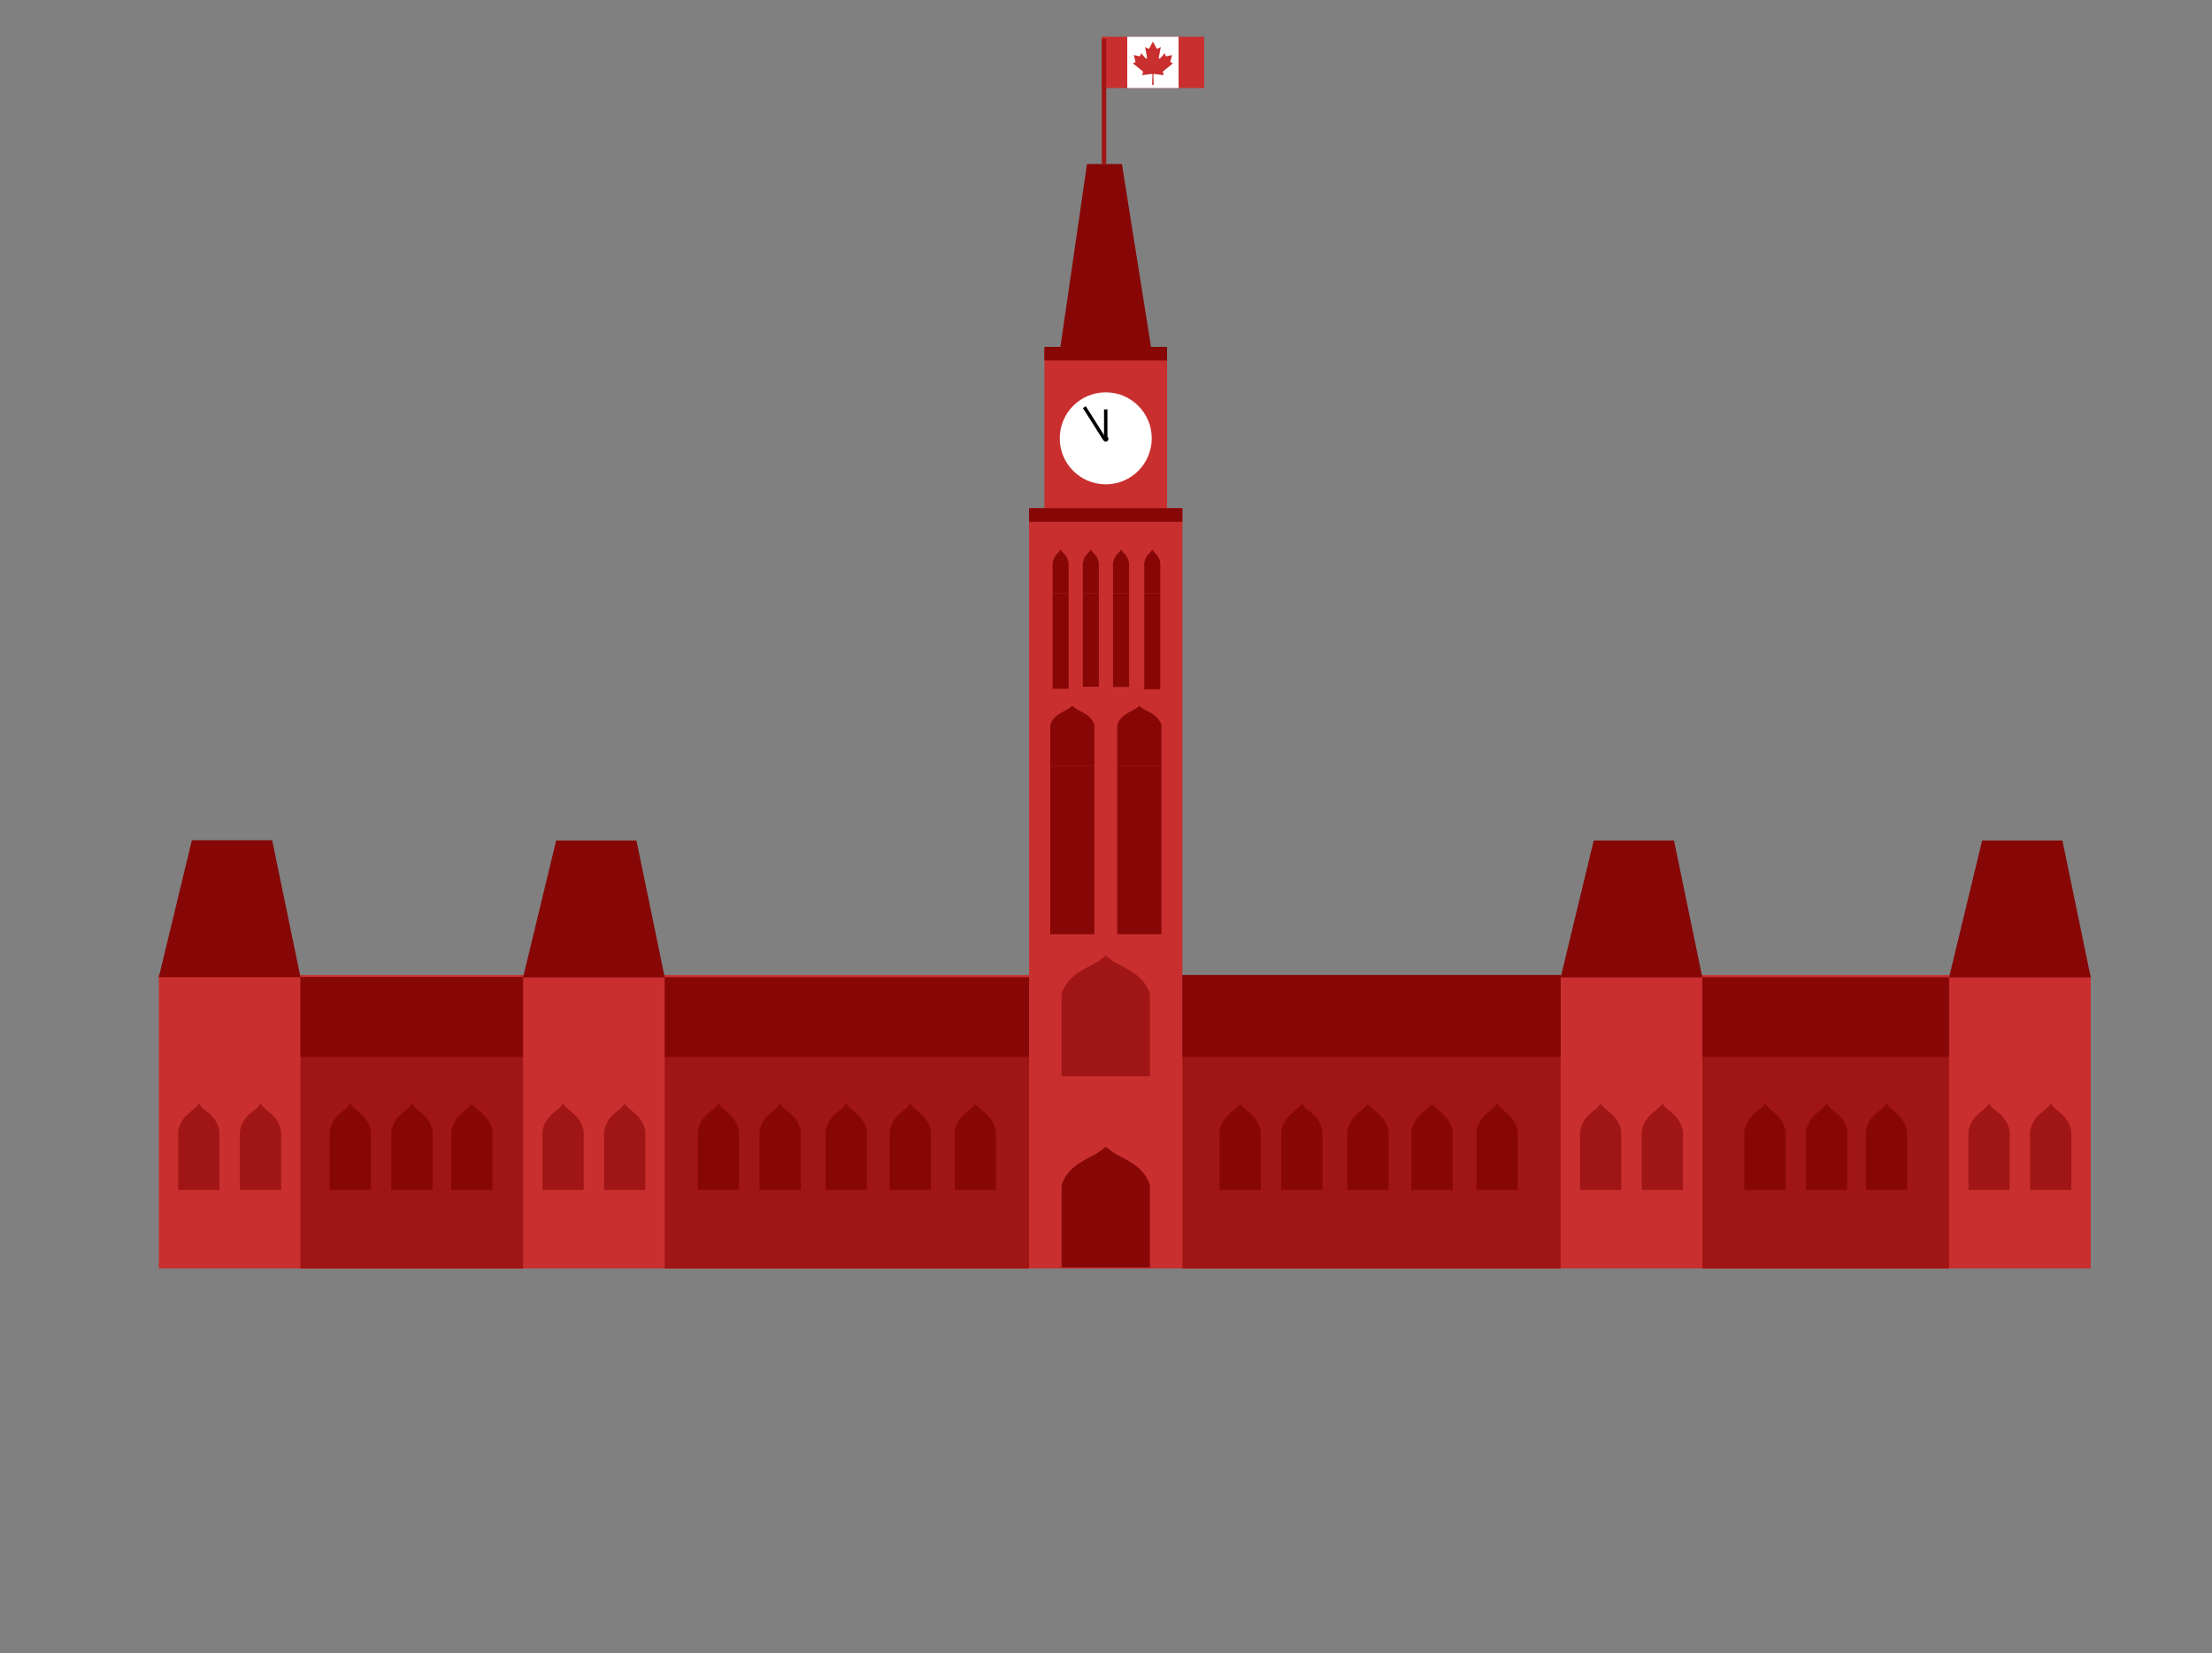 <?xml version="1.0" encoding="UTF-8" standalone="no"?>
<svg
   xmlns:dc="http://purl.org/dc/elements/1.1/"
   xmlns:cc="http://creativecommons.org/ns#"
   xmlns:rdf="http://www.w3.org/1999/02/22-rdf-syntax-ns#"
   xmlns:svg="http://www.w3.org/2000/svg"
   xmlns="http://www.w3.org/2000/svg"
   viewBox="0 0 865.317 646.713"
   height="646.713"
   width="865.317"
   xml:space="preserve"
   id="svg2"
   version="1.1"><rect x="0" y="0" width="865.317" height="646.713" fill="#808080" stroke="none"/><defs
     id="defs6"><clipPath
       id="clipPath108"
       clipPathUnits="userSpaceOnUse"><path
         id="path106"
         d="M 0,485.035 H 648.988 V 0 H 0 Z" /></clipPath></defs><g
     transform="matrix(1.333,0,0,-1.333,0,646.713)"
     id="g10"><path
       id="path12"
       style="fill:#c92f2f;fill-opacity:1;fill-rule:nonzero;stroke:none"
       d="M 613.576,112.951 H 46.604 v 86.084 h 566.972 z" /><path
       id="path14"
       style="fill:#c92f2f;fill-opacity:1;fill-rule:nonzero;stroke:none"
       d="m 301.994,184.035 h 45 v 152 h -45 z" /><path
       id="path16"
       style="fill:#c92f2f;fill-opacity:1;fill-rule:nonzero;stroke:none"
       d="m 306.494,335.035 h 36 v 48 h -36 z" /><g
       transform="translate(491.267,238.535)"
       id="g18"><path
         id="path20"
         style="fill:#870707;fill-opacity:1;fill-rule:nonzero;stroke:none"
         d="m 0,0 h -23.558 l -9.709,-40.187 H 8.315" /></g><g
       transform="translate(329.247,437.035)"
       id="g22"><path
         id="path24"
         style="fill:#870707;fill-opacity:1;fill-rule:nonzero;stroke:none"
         d="m 0,0 h -10.247 l -8,-55 h 27" /></g><g
       transform="translate(605.25,238.535)"
       id="g26"><path
         id="path28"
         style="fill:#870707;fill-opacity:1;fill-rule:nonzero;stroke:none"
         d="m 0,0 h -23.558 l -9.709,-40.187 H 8.315" /></g><g
       transform="translate(186.771,238.535)"
       id="g30"><path
         id="path32"
         style="fill:#870707;fill-opacity:1;fill-rule:nonzero;stroke:none"
         d="m 0,0 h -23.558 l -9.709,-40.187 H 8.315" /></g><g
       transform="translate(79.871,238.616)"
       id="g34"><path
         id="path36"
         style="fill:#870707;fill-opacity:1;fill-rule:nonzero;stroke:none"
         d="m 0,0 h -23.558 l -9.709,-40.187 H 8.315" /></g><path
       id="path38"
       style="fill:#870707;fill-opacity:1;fill-rule:nonzero;stroke:none"
       d="m 342.494,379.369 h -36 v 4 h 36 z" /><path
       id="path40"
       style="fill:#870707;fill-opacity:1;fill-rule:nonzero;stroke:none"
       d="m 346.994,332.035 h -45 v 4 h 45 z" /><path
       id="path42"
       style="fill:#a01515;fill-opacity:1;fill-rule:nonzero;stroke:none"
       d="M 153.504,112.951 H 88.186 v 85.477 h 65.318 z" /><path
       id="path44"
       style="fill:#a01515;fill-opacity:1;fill-rule:nonzero;stroke:none"
       d="M 301.994,112.951 H 195.085 v 85.397 h 106.909 z" /><path
       id="path46"
       style="fill:#a01515;fill-opacity:1;fill-rule:nonzero;stroke:none"
       d="M 458,112.951 H 346.994 v 86.084 H 458 Z" /><path
       id="path48"
       style="fill:#a01515;fill-opacity:1;fill-rule:nonzero;stroke:none"
       d="m 571.983,112.951 h -72.402 v 85.397 h 72.402 z" /><path
       id="path50"
       style="fill:#870707;fill-opacity:1;fill-rule:nonzero;stroke:none"
       d="M 153.504,175.035 H 88.186 v 23.393 h 65.318 z" /><path
       id="path52"
       style="fill:#870707;fill-opacity:1;fill-rule:nonzero;stroke:none"
       d="M 301.994,175.035 H 195.085 v 23.313 h 106.909 z" /><path
       id="path54"
       style="fill:#870707;fill-opacity:1;fill-rule:nonzero;stroke:none"
       d="M 458,175.035 H 346.994 v 24 H 458 Z" /><path
       id="path56"
       style="fill:#870707;fill-opacity:1;fill-rule:nonzero;stroke:none"
       d="m 571.983,175.035 h -72.402 v 23.313 h 72.402 z" /><g
       transform="translate(311.536,113.24)"
       id="g58"><path
         id="path60"
         style="fill:#870707;fill-opacity:1;fill-rule:nonzero;stroke:none"
         d="m 0,0 h 25.927 v 13.809 6.502 3.88 l -0.433,1.102 -0.515,1.013 -0.546,0.858 -0.601,0.778 -0.569,0.623 -0.599,0.569 -0.703,0.585 -0.627,0.465 -0.822,0.549 -0.886,0.539 -0.934,0.528 -1.257,0.675 -0.999,0.527 -0.877,0.477 -0.696,0.467 -1.899,1.452 L 11.126,33.993 10.098,33.326 9.233,32.865 8.368,32.408 7.579,31.987 6.739,31.523 5.876,31.019 5.094,30.526 4.406,30.05 3.772,29.565 3.21,29.087 2.584,28.484 2.011,27.843 1.39,27.015 0.983,26.367 0.642,25.734 0.258,24.882 0,24.191 Z" /></g><g
       transform="translate(327.87,260.336)"
       id="g62"><path
         id="path64"
         style="fill:#870707;fill-opacity:1;fill-rule:nonzero;stroke:none"
         d="m 0,0 h 12.964 v 6.905 3.25 1.941 l -0.217,0.55 -0.258,0.507 -0.272,0.429 -0.301,0.389 -0.285,0.311 -0.299,0.285 -0.352,0.293 -0.313,0.232 -0.411,0.275 L 9.813,15.636 9.346,15.9 8.717,16.238 8.218,16.501 7.779,16.74 7.432,16.973 6.482,17.699 5.563,16.996 5.049,16.663 4.616,16.433 4.184,16.204 3.79,15.993 3.369,15.761 2.938,15.509 2.547,15.263 2.203,15.025 1.886,14.783 1.605,14.543 1.292,14.242 1.006,13.921 0.695,13.507 0.492,13.184 0.321,12.867 0.129,12.441 0,12.096 Z" /></g><path
       id="path66"
       style="fill:#870707;fill-opacity:1;fill-rule:nonzero;stroke:none"
       d="m 340.833,211.035 h -12.964 v 49.301 h 12.964 z" /><g
       transform="translate(308.203,260.336)"
       id="g68"><path
         id="path70"
         style="fill:#870707;fill-opacity:1;fill-rule:nonzero;stroke:none"
         d="m 0,0 h 12.964 v 6.905 3.25 1.941 l -0.217,0.55 -0.257,0.507 -0.273,0.429 -0.301,0.389 -0.285,0.311 -0.299,0.285 -0.352,0.293 -0.313,0.232 -0.411,0.275 L 9.813,15.636 9.346,15.9 8.717,16.238 8.218,16.501 7.779,16.74 7.432,16.973 6.482,17.699 5.563,16.996 5.049,16.663 4.616,16.433 4.184,16.204 3.79,15.993 3.369,15.761 2.938,15.509 2.547,15.263 2.203,15.025 1.886,14.783 1.605,14.543 1.292,14.242 1.006,13.921 0.695,13.507 0.492,13.184 0.321,12.867 0.129,12.441 0,12.096 Z" /></g><path
       id="path72"
       style="fill:#870707;fill-opacity:1;fill-rule:nonzero;stroke:none"
       d="m 321.167,211.035 h -12.964 v 49.301 h 12.964 z" /><g
       transform="translate(308.898,311.075)"
       id="g74"><path
         id="path76"
         style="fill:#870707;fill-opacity:1;fill-rule:nonzero;stroke:none"
         d="M 0,0 H 4.71 V 5.017 7.38 8.79 L 4.631,9.19 4.538,9.558 4.439,9.87 4.33,10.152 4.226,10.379 4.117,10.585 3.99,10.798 l -0.114,0.169 -0.15,0.2 -0.16,0.195 -0.17,0.192 L 3.167,11.8 2.986,11.991 2.827,12.164 2.7,12.334 2.355,12.861 2.021,12.351 1.835,12.109 1.677,11.941 1.52,11.775 1.377,11.622 1.224,11.453 1.067,11.27 0.925,11.091 0.8,10.918 0.685,10.742 0.583,10.568 0.47,10.349 0.365,10.116 0.253,9.815 0.179,9.58 0.117,9.35 0.047,9.041 0,8.79 Z" /></g><path
       id="path78"
       style="fill:#870707;fill-opacity:1;fill-rule:nonzero;stroke:none"
       d="m 313.608,283.04 h -4.71 v 28.035 h 4.71 z" /><g
       transform="translate(317.767,311.075)"
       id="g80"><path
         id="path82"
         style="fill:#870707;fill-opacity:1;fill-rule:nonzero;stroke:none"
         d="M 0,0 H 4.71 V 5.017 7.38 8.79 L 4.631,9.19 4.538,9.558 4.439,9.87 4.33,10.152 4.226,10.379 4.117,10.585 3.99,10.798 l -0.114,0.169 -0.15,0.2 -0.16,0.195 -0.17,0.192 L 3.167,11.8 2.986,11.991 2.827,12.164 2.7,12.334 2.355,12.861 2.021,12.351 1.835,12.109 1.677,11.941 1.52,11.775 1.377,11.622 1.224,11.453 1.067,11.27 0.925,11.091 0.8,10.918 0.685,10.742 0.583,10.568 0.47,10.349 0.365,10.116 0.253,9.815 0.179,9.58 0.117,9.35 0.047,9.041 0,8.79 Z" /></g><path
       id="path84"
       style="fill:#870707;fill-opacity:1;fill-rule:nonzero;stroke:none"
       d="m 322.477,283.637 h -4.71 v 27.438 h 4.71 z" /><g
       transform="translate(326.635,311.075)"
       id="g86"><path
         id="path88"
         style="fill:#870707;fill-opacity:1;fill-rule:nonzero;stroke:none"
         d="M 0,0 H 4.71 V 5.017 7.38 8.79 L 4.631,9.19 4.538,9.558 4.439,9.87 4.33,10.152 4.226,10.379 4.117,10.585 3.99,10.798 l -0.114,0.169 -0.15,0.2 -0.16,0.195 -0.17,0.192 L 3.167,11.8 2.986,11.991 2.827,12.164 2.7,12.334 2.355,12.861 2.021,12.351 1.835,12.109 1.677,11.941 1.52,11.775 1.377,11.622 1.224,11.453 1.067,11.27 0.925,11.091 0.8,10.918 0.685,10.742 0.583,10.568 0.47,10.349 0.365,10.116 0.253,9.815 0.179,9.58 0.117,9.35 0.047,9.041 0,8.79 Z" /></g><path
       id="path90"
       style="fill:#870707;fill-opacity:1;fill-rule:nonzero;stroke:none"
       d="m 331.346,283.584 h -4.71 v 27.49 h 4.71 z" /><g
       transform="translate(335.796,311.075)"
       id="g92"><path
         id="path94"
         style="fill:#870707;fill-opacity:1;fill-rule:nonzero;stroke:none"
         d="M 0,0 H 4.71 V 5.017 7.38 8.79 L 4.631,9.19 4.538,9.558 4.439,9.87 4.33,10.152 4.226,10.379 4.117,10.585 3.99,10.798 3.876,10.967 3.727,11.167 3.566,11.362 3.396,11.554 3.167,11.8 2.986,11.991 2.827,12.164 2.7,12.334 2.355,12.861 2.021,12.351 1.835,12.109 1.677,11.941 1.52,11.775 1.377,11.622 1.224,11.453 1.067,11.27 0.925,11.091 0.8,10.918 0.685,10.742 0.583,10.568 0.47,10.349 0.365,10.116 0.253,9.815 0.179,9.58 0.117,9.35 0.047,9.041 0,8.79 Z" /></g><path
       id="path96"
       style="fill:#870707;fill-opacity:1;fill-rule:nonzero;stroke:none"
       d="m 340.506,282.914 h -4.71 v 28.16 h 4.71 z" /><g
       transform="translate(311.536,169.336)"
       id="g98"><path
         id="path100"
         style="fill:#a01515;fill-opacity:1;fill-rule:nonzero;stroke:none"
         d="m 0,0 h 25.927 v 13.809 6.502 3.88 l -0.433,1.102 -0.515,1.013 -0.546,0.858 -0.601,0.778 -0.569,0.623 -0.599,0.569 -0.703,0.585 -0.627,0.465 -0.822,0.549 -0.886,0.539 -0.934,0.528 -1.257,0.675 -0.999,0.527 -0.877,0.477 -0.696,0.467 -1.899,1.452 L 11.126,33.993 10.098,33.326 9.233,32.865 8.368,32.408 7.579,31.987 6.739,31.523 5.876,31.019 5.094,30.526 4.406,30.05 3.772,29.565 3.21,29.087 2.584,28.484 2.011,27.843 1.39,27.015 0.983,26.367 0.642,25.734 0.258,24.882 0,24.191 Z" /></g><g
       id="g102"><g
         clip-path="url(#clipPath108)"
         id="g104"><g
           transform="translate(338,356.535)"
           id="g110"><path
             id="path112"
             style="fill:#ffffff;fill-opacity:1;fill-rule:nonzero;stroke:none"
             d="m 0,0 c 0,-7.456 -6.044,-13.5 -13.5,-13.5 -7.456,0 -13.5,6.044 -13.5,13.5 0,7.456 6.044,13.5 13.5,13.5 C -6.044,13.5 0,7.456 0,0" /></g><path
           id="path114"
           style="fill:#000000;fill-opacity:1;fill-rule:nonzero;stroke:none"
           d="m 323.994,356.535 h 1 v 8.5 h -1 z" /><g
           transform="translate(323.685,356.12)"
           id="g116"><path
             id="path118"
             style="fill:#000000;fill-opacity:1;fill-rule:nonzero;stroke:none"
             d="M 0,0 0.845,0.535 -5.037,9.83 -5.882,9.295 Z" /></g><g
           transform="translate(325.292,356.368)"
           id="g120"><path
             id="path122"
             style="fill:#000000;fill-opacity:1;fill-rule:nonzero;stroke:none"
             d="m 0,0 c 0,-0.437 -0.354,-0.792 -0.792,-0.792 -0.437,0 -0.791,0.355 -0.791,0.792 0,0.437 0.354,0.792 0.791,0.792 C -0.354,0.792 0,0.437 0,0" /></g><g
           transform="translate(463.692,135.987)"
           id="g124"><path
             id="path126"
             style="fill:#a01515;fill-opacity:1;fill-rule:nonzero;stroke:none"
             d="m 0,0 h 12.099 v 9.871 4.647 2.773 l -0.202,0.787 -0.24,0.724 -0.255,0.614 -0.281,0.556 -0.265,0.445 -0.28,0.407 -0.328,0.418 L 9.956,21.574 9.572,21.967 9.159,22.352 8.723,22.729 8.136,23.212 7.67,23.589 7.261,23.93 6.936,24.263 6.049,25.301 5.192,24.297 4.712,23.82 4.309,23.491 3.905,23.165 3.537,22.863 3.145,22.531 2.742,22.171 2.377,21.819 2.056,21.479 1.76,21.132 1.498,20.79 1.206,20.359 0.939,19.901 0.649,19.309 0.459,18.846 0.299,18.394 0.12,17.785 0,17.291 Z" /></g><g
           transform="translate(481.791,135.987)"
           id="g128"><path
             id="path130"
             style="fill:#a01515;fill-opacity:1;fill-rule:nonzero;stroke:none"
             d="m 0,0 h 12.099 v 9.871 4.647 2.773 l -0.202,0.787 -0.24,0.724 -0.255,0.614 -0.281,0.556 -0.265,0.445 -0.28,0.407 -0.328,0.418 L 9.956,21.574 9.572,21.967 9.159,22.352 8.723,22.729 8.136,23.212 7.67,23.589 7.261,23.93 6.936,24.263 6.049,25.301 5.192,24.297 4.712,23.82 4.309,23.491 3.905,23.165 3.537,22.863 3.145,22.531 2.742,22.171 2.377,21.819 2.056,21.479 1.76,21.132 1.498,20.79 1.206,20.359 0.939,19.901 0.649,19.309 0.459,18.846 0.299,18.394 0.12,17.785 0,17.291 Z" /></g><g
           transform="translate(577.675,135.987)"
           id="g132"><path
             id="path134"
             style="fill:#a01515;fill-opacity:1;fill-rule:nonzero;stroke:none"
             d="m 0,0 h 12.099 v 9.871 4.647 2.773 l -0.202,0.787 -0.241,0.724 -0.254,0.614 -0.281,0.556 -0.265,0.445 -0.28,0.407 -0.328,0.418 L 9.956,21.574 9.572,21.967 9.159,22.352 8.723,22.729 8.136,23.212 7.67,23.589 7.26,23.93 6.936,24.263 6.049,25.301 5.192,24.297 4.712,23.82 4.309,23.491 3.905,23.165 3.537,22.863 3.145,22.531 2.742,22.171 2.377,21.819 2.056,21.479 1.76,21.132 1.498,20.79 1.206,20.359 0.939,19.901 0.649,19.309 0.459,18.846 0.299,18.394 0.12,17.785 0,17.291 Z" /></g><g
           transform="translate(595.774,135.987)"
           id="g136"><path
             id="path138"
             style="fill:#a01515;fill-opacity:1;fill-rule:nonzero;stroke:none"
             d="m 0,0 h 12.099 v 9.871 4.647 2.773 l -0.202,0.787 -0.24,0.724 -0.255,0.614 -0.281,0.556 -0.265,0.445 -0.28,0.407 -0.328,0.418 L 9.956,21.574 9.572,21.967 9.159,22.352 8.723,22.729 8.136,23.212 7.67,23.589 7.26,23.93 6.936,24.263 6.049,25.301 5.192,24.297 4.712,23.82 4.309,23.491 3.905,23.165 3.537,22.863 3.145,22.531 2.742,22.171 2.377,21.819 2.056,21.479 1.76,21.132 1.498,20.79 1.206,20.359 0.939,19.901 0.649,19.309 0.459,18.846 0.299,18.394 0.12,17.785 0,17.291 Z" /></g><g
           transform="translate(357.901,135.987)"
           id="g140"><path
             id="path142"
             style="fill:#870707;fill-opacity:1;fill-rule:nonzero;stroke:none"
             d="m 0,0 h 12.099 v 9.871 4.647 2.773 l -0.202,0.787 -0.24,0.724 -0.255,0.614 -0.281,0.556 -0.265,0.445 -0.28,0.407 -0.328,0.418 L 9.956,21.574 9.572,21.967 9.159,22.352 8.723,22.729 8.136,23.212 7.67,23.589 7.26,23.93 6.936,24.263 6.049,25.301 5.192,24.297 4.712,23.82 4.309,23.491 3.905,23.165 3.537,22.863 3.145,22.531 2.742,22.171 2.377,21.819 2.056,21.479 1.76,21.132 1.498,20.79 1.206,20.359 0.939,19.901 0.649,19.309 0.459,18.846 0.299,18.394 0.12,17.785 0,17.291 Z" /></g><g
           transform="translate(376,135.987)"
           id="g144"><path
             id="path146"
             style="fill:#870707;fill-opacity:1;fill-rule:nonzero;stroke:none"
             d="m 0,0 h 12.099 v 9.871 4.647 2.773 l -0.202,0.787 -0.24,0.724 -0.255,0.614 -0.281,0.556 -0.265,0.445 -0.28,0.407 -0.328,0.418 L 9.956,21.574 9.572,21.967 9.159,22.352 8.723,22.729 8.136,23.212 7.67,23.589 7.26,23.93 6.936,24.263 6.049,25.301 5.192,24.297 4.712,23.82 4.309,23.491 3.905,23.165 3.537,22.863 3.145,22.531 2.742,22.171 2.377,21.819 2.056,21.479 1.76,21.132 1.498,20.79 1.206,20.359 0.939,19.901 0.649,19.309 0.459,18.846 0.299,18.394 0.12,17.785 0,17.291 Z" /></g><g
           transform="translate(414.196,135.987)"
           id="g148"><path
             id="path150"
             style="fill:#870707;fill-opacity:1;fill-rule:nonzero;stroke:none"
             d="m 0,0 h 12.099 v 9.871 4.647 2.773 l -0.202,0.787 -0.24,0.724 -0.255,0.614 -0.281,0.556 -0.265,0.445 -0.28,0.407 -0.328,0.418 L 9.956,21.574 9.572,21.967 9.159,22.352 8.723,22.729 8.136,23.212 7.67,23.589 7.26,23.93 6.936,24.263 6.049,25.301 5.192,24.297 4.712,23.82 4.309,23.491 3.905,23.165 3.537,22.863 3.145,22.531 2.742,22.171 2.377,21.819 2.056,21.479 1.76,21.132 1.498,20.79 1.206,20.359 0.939,19.901 0.649,19.309 0.459,18.846 0.299,18.394 0.12,17.785 0,17.291 Z" /></g><g
           transform="translate(433.295,135.987)"
           id="g152"><path
             id="path154"
             style="fill:#870707;fill-opacity:1;fill-rule:nonzero;stroke:none"
             d="m 0,0 h 12.099 v 9.871 4.647 2.773 l -0.202,0.787 -0.24,0.724 -0.255,0.614 -0.281,0.556 -0.265,0.445 -0.28,0.407 -0.328,0.418 L 9.956,21.574 9.572,21.967 9.159,22.352 8.723,22.729 8.136,23.212 7.67,23.589 7.261,23.93 6.936,24.263 6.049,25.301 5.192,24.297 4.712,23.82 4.309,23.491 3.905,23.165 3.537,22.863 3.145,22.531 2.742,22.171 2.377,21.819 2.056,21.479 1.76,21.132 1.498,20.79 1.206,20.359 0.939,19.901 0.649,19.309 0.459,18.846 0.299,18.394 0.12,17.785 0,17.291 Z" /></g><g
           transform="translate(395.398,135.987)"
           id="g156"><path
             id="path158"
             style="fill:#870707;fill-opacity:1;fill-rule:nonzero;stroke:none"
             d="m 0,0 h 12.099 v 9.871 4.647 2.773 l -0.202,0.787 -0.24,0.724 -0.255,0.614 -0.281,0.556 -0.265,0.445 -0.28,0.407 -0.328,0.418 L 9.956,21.574 9.572,21.967 9.159,22.352 8.723,22.729 8.136,23.212 7.67,23.589 7.26,23.93 6.936,24.263 6.049,25.301 5.192,24.297 4.712,23.82 4.309,23.491 3.905,23.165 3.537,22.863 3.145,22.531 2.742,22.171 2.377,21.819 2.056,21.479 1.76,21.132 1.498,20.79 1.206,20.359 0.939,19.901 0.649,19.309 0.459,18.846 0.299,18.394 0.12,17.785 0,17.291 Z" /></g><g
           transform="translate(511.903,135.987)"
           id="g160"><path
             id="path162"
             style="fill:#870707;fill-opacity:1;fill-rule:nonzero;stroke:none"
             d="m 0,0 h 12.099 v 9.871 4.647 2.773 l -0.202,0.787 -0.24,0.724 -0.255,0.614 -0.281,0.556 -0.265,0.445 -0.28,0.407 -0.328,0.418 L 9.956,21.574 9.572,21.967 9.159,22.352 8.723,22.729 8.136,23.212 7.67,23.589 7.261,23.93 6.936,24.263 6.049,25.301 5.192,24.297 4.712,23.82 4.309,23.491 3.905,23.165 3.537,22.863 3.145,22.531 2.742,22.171 2.377,21.819 2.056,21.479 1.76,21.132 1.498,20.79 1.206,20.359 0.939,19.901 0.649,19.309 0.459,18.846 0.299,18.394 0.12,17.785 0,17.291 Z" /></g><g
           transform="translate(530.003,135.987)"
           id="g164"><path
             id="path166"
             style="fill:#870707;fill-opacity:1;fill-rule:nonzero;stroke:none"
             d="m 0,0 h 12.099 v 9.871 4.647 2.773 l -0.202,0.787 -0.241,0.724 -0.254,0.614 -0.281,0.556 -0.265,0.445 -0.28,0.407 -0.328,0.418 L 9.956,21.574 9.572,21.967 9.159,22.352 8.723,22.729 8.136,23.212 7.67,23.589 7.26,23.93 6.936,24.263 6.049,25.301 5.192,24.297 4.712,23.82 4.309,23.491 3.905,23.165 3.537,22.863 3.145,22.531 2.742,22.171 2.377,21.819 2.056,21.479 1.76,21.132 1.498,20.79 1.206,20.359 0.939,19.901 0.649,19.309 0.459,18.846 0.299,18.394 0.12,17.785 0,17.291 Z" /></g><g
           transform="translate(547.563,135.987)"
           id="g168"><path
             id="path170"
             style="fill:#870707;fill-opacity:1;fill-rule:nonzero;stroke:none"
             d="m 0,0 h 12.099 v 9.871 4.647 2.773 l -0.202,0.787 -0.24,0.724 -0.255,0.614 -0.281,0.556 -0.265,0.445 -0.28,0.407 -0.328,0.418 L 9.956,21.574 9.572,21.967 9.159,22.352 8.723,22.729 8.136,23.212 7.67,23.589 7.26,23.93 6.936,24.263 6.049,25.301 5.192,24.297 4.712,23.82 4.309,23.491 3.905,23.165 3.537,22.863 3.145,22.531 2.742,22.171 2.377,21.819 2.056,21.479 1.76,21.132 1.498,20.79 1.206,20.359 0.939,19.901 0.649,19.309 0.459,18.846 0.299,18.394 0.12,17.785 0,17.291 Z" /></g><g
           transform="translate(52.296,135.987)"
           id="g172"><path
             id="path174"
             style="fill:#a01515;fill-opacity:1;fill-rule:nonzero;stroke:none"
             d="m 0,0 h 12.099 v 9.871 4.647 2.773 l -0.202,0.787 -0.24,0.724 -0.255,0.614 -0.281,0.556 -0.265,0.445 -0.28,0.407 -0.328,0.418 L 9.956,21.574 9.572,21.967 9.159,22.352 8.723,22.729 8.136,23.212 7.67,23.589 7.261,23.93 6.936,24.263 6.049,25.301 5.192,24.297 4.712,23.82 4.309,23.491 3.905,23.165 3.537,22.863 3.145,22.531 2.742,22.171 2.377,21.819 2.056,21.479 1.76,21.132 1.498,20.79 1.206,20.359 0.939,19.901 0.649,19.309 0.459,18.846 0.299,18.394 0.12,17.785 0,17.291 Z" /></g><g
           transform="translate(70.395,135.987)"
           id="g176"><path
             id="path178"
             style="fill:#a01515;fill-opacity:1;fill-rule:nonzero;stroke:none"
             d="m 0,0 h 12.099 v 9.871 4.647 2.773 l -0.202,0.787 -0.24,0.724 -0.255,0.614 -0.281,0.556 -0.265,0.445 -0.28,0.407 -0.328,0.418 L 9.956,21.574 9.572,21.967 9.159,22.352 8.723,22.729 8.136,23.212 7.67,23.589 7.261,23.93 6.936,24.263 6.049,25.301 5.192,24.297 4.712,23.82 4.309,23.491 3.905,23.165 3.537,22.863 3.145,22.531 2.742,22.171 2.377,21.819 2.056,21.479 1.76,21.132 1.498,20.79 1.206,20.359 0.939,19.901 0.649,19.309 0.459,18.846 0.299,18.394 0.12,17.785 0,17.291 Z" /></g><g
           transform="translate(159.196,135.987)"
           id="g180"><path
             id="path182"
             style="fill:#a01515;fill-opacity:1;fill-rule:nonzero;stroke:none"
             d="m 0,0 h 12.099 v 9.871 4.647 2.773 l -0.202,0.787 -0.24,0.724 -0.255,0.614 -0.281,0.556 -0.265,0.445 -0.28,0.407 -0.328,0.418 L 9.956,21.574 9.572,21.967 9.159,22.352 8.723,22.729 8.136,23.212 7.67,23.589 7.261,23.93 6.936,24.263 6.049,25.301 5.192,24.297 4.712,23.82 4.309,23.491 3.905,23.165 3.537,22.863 3.145,22.531 2.742,22.171 2.377,21.819 2.056,21.479 1.76,21.132 1.498,20.79 1.206,20.359 0.939,19.901 0.649,19.309 0.459,18.846 0.299,18.394 0.12,17.785 0,17.291 Z" /></g><g
           transform="translate(177.295,135.987)"
           id="g184"><path
             id="path186"
             style="fill:#a01515;fill-opacity:1;fill-rule:nonzero;stroke:none"
             d="m 0,0 h 12.099 v 9.871 4.647 2.773 l -0.202,0.787 -0.24,0.724 -0.255,0.614 -0.281,0.556 -0.265,0.445 -0.28,0.407 -0.328,0.418 L 9.956,21.574 9.572,21.967 9.159,22.352 8.723,22.729 8.136,23.212 7.67,23.589 7.261,23.93 6.936,24.263 6.049,25.301 5.192,24.297 4.712,23.82 4.309,23.491 3.905,23.165 3.537,22.863 3.145,22.531 2.742,22.171 2.377,21.819 2.056,21.479 1.76,21.132 1.498,20.79 1.206,20.359 0.939,19.901 0.649,19.309 0.459,18.846 0.299,18.394 0.12,17.785 0,17.291 Z" /></g><g
           transform="translate(96.746,135.987)"
           id="g188"><path
             id="path190"
             style="fill:#870707;fill-opacity:1;fill-rule:nonzero;stroke:none"
             d="m 0,0 h 12.099 v 9.871 4.647 2.773 l -0.202,0.787 -0.24,0.724 -0.255,0.614 -0.281,0.556 -0.265,0.445 -0.28,0.407 -0.328,0.418 L 9.956,21.574 9.572,21.967 9.159,22.352 8.723,22.729 8.136,23.212 7.67,23.589 7.26,23.93 6.936,24.263 6.049,25.301 5.192,24.297 4.712,23.82 4.309,23.491 3.905,23.165 3.537,22.863 3.145,22.531 2.742,22.171 2.377,21.819 2.056,21.479 1.76,21.132 1.498,20.79 1.206,20.359 0.939,19.901 0.649,19.309 0.459,18.846 0.299,18.394 0.12,17.785 0,17.291 Z" /></g><g
           transform="translate(114.845,135.987)"
           id="g192"><path
             id="path194"
             style="fill:#870707;fill-opacity:1;fill-rule:nonzero;stroke:none"
             d="m 0,0 h 12.099 v 9.871 4.647 2.773 l -0.202,0.787 -0.24,0.724 -0.255,0.614 -0.281,0.556 -0.265,0.445 -0.28,0.407 -0.328,0.418 L 9.956,21.574 9.572,21.967 9.159,22.352 8.723,22.729 8.136,23.212 7.67,23.589 7.261,23.93 6.936,24.263 6.049,25.301 5.192,24.297 4.712,23.82 4.309,23.491 3.905,23.165 3.537,22.863 3.145,22.531 2.742,22.171 2.377,21.819 2.056,21.479 1.76,21.132 1.498,20.79 1.206,20.359 0.939,19.901 0.649,19.309 0.459,18.846 0.299,18.394 0.12,17.785 0,17.291 Z" /></g><g
           transform="translate(132.405,135.987)"
           id="g196"><path
             id="path198"
             style="fill:#870707;fill-opacity:1;fill-rule:nonzero;stroke:none"
             d="m 0,0 h 12.099 v 9.871 4.647 2.773 l -0.202,0.787 -0.24,0.724 -0.255,0.614 -0.281,0.556 -0.265,0.445 -0.28,0.407 -0.328,0.418 L 9.956,21.574 9.572,21.967 9.159,22.352 8.723,22.729 8.136,23.212 7.67,23.589 7.261,23.93 6.936,24.263 6.049,25.301 5.192,24.297 4.712,23.82 4.309,23.491 3.905,23.165 3.537,22.863 3.145,22.531 2.742,22.171 2.377,21.819 2.056,21.479 1.76,21.132 1.498,20.79 1.206,20.359 0.939,19.901 0.649,19.309 0.459,18.846 0.299,18.394 0.12,17.785 0,17.291 Z" /></g><g
           transform="translate(204.793,135.987)"
           id="g200"><path
             id="path202"
             style="fill:#870707;fill-opacity:1;fill-rule:nonzero;stroke:none"
             d="m 0,0 h 12.099 v 9.871 4.647 2.773 l -0.202,0.787 -0.24,0.724 -0.255,0.614 -0.281,0.556 -0.265,0.445 -0.28,0.407 -0.328,0.418 L 9.956,21.574 9.572,21.967 9.159,22.352 8.723,22.729 8.136,23.212 7.67,23.589 7.261,23.93 6.936,24.263 6.049,25.301 5.192,24.297 4.712,23.82 4.309,23.491 3.905,23.165 3.537,22.863 3.145,22.531 2.742,22.171 2.377,21.819 2.056,21.479 1.76,21.132 1.498,20.79 1.206,20.359 0.939,19.901 0.649,19.309 0.459,18.846 0.299,18.394 0.12,17.785 0,17.291 Z" /></g><g
           transform="translate(222.893,135.987)"
           id="g204"><path
             id="path206"
             style="fill:#870707;fill-opacity:1;fill-rule:nonzero;stroke:none"
             d="m 0,0 h 12.099 v 9.871 4.647 2.773 l -0.202,0.787 -0.24,0.724 -0.255,0.614 -0.281,0.556 -0.265,0.445 -0.28,0.407 -0.328,0.418 L 9.956,21.574 9.572,21.967 9.159,22.352 8.723,22.729 8.136,23.212 7.67,23.589 7.261,23.93 6.936,24.263 6.049,25.301 5.192,24.297 4.712,23.82 4.309,23.491 3.905,23.165 3.537,22.863 3.145,22.531 2.742,22.171 2.377,21.819 2.056,21.479 1.76,21.132 1.498,20.79 1.206,20.359 0.939,19.901 0.649,19.309 0.459,18.846 0.299,18.394 0.12,17.785 0,17.291 Z" /></g><g
           transform="translate(261.088,135.987)"
           id="g208"><path
             id="path210"
             style="fill:#870707;fill-opacity:1;fill-rule:nonzero;stroke:none"
             d="m 0,0 h 12.099 v 9.871 4.647 2.773 l -0.202,0.787 -0.24,0.724 -0.255,0.614 -0.281,0.556 -0.265,0.445 -0.28,0.407 -0.328,0.418 L 9.956,21.574 9.572,21.967 9.159,22.352 8.723,22.729 8.136,23.212 7.67,23.589 7.26,23.93 6.936,24.263 6.049,25.301 5.192,24.297 4.712,23.82 4.309,23.491 3.905,23.165 3.537,22.863 3.145,22.531 2.742,22.171 2.377,21.819 2.056,21.479 1.76,21.132 1.498,20.79 1.206,20.359 0.939,19.901 0.649,19.309 0.459,18.846 0.299,18.394 0.12,17.785 0,17.291 Z" /></g><g
           transform="translate(280.188,135.987)"
           id="g212"><path
             id="path214"
             style="fill:#870707;fill-opacity:1;fill-rule:nonzero;stroke:none"
             d="m 0,0 h 12.099 v 9.871 4.647 2.773 l -0.202,0.787 -0.24,0.724 -0.255,0.614 -0.281,0.556 -0.265,0.445 -0.28,0.407 -0.328,0.418 L 9.956,21.574 9.572,21.967 9.159,22.352 8.723,22.729 8.136,23.212 7.67,23.589 7.261,23.93 6.936,24.263 6.049,25.301 5.192,24.297 4.712,23.82 4.309,23.491 3.905,23.165 3.537,22.863 3.145,22.531 2.742,22.171 2.377,21.819 2.056,21.479 1.76,21.132 1.498,20.79 1.206,20.359 0.939,19.901 0.649,19.309 0.459,18.846 0.299,18.394 0.12,17.785 0,17.291 Z" /></g><g
           transform="translate(242.291,135.987)"
           id="g216"><path
             id="path218"
             style="fill:#870707;fill-opacity:1;fill-rule:nonzero;stroke:none"
             d="m 0,0 h 12.099 v 9.871 4.647 2.773 l -0.202,0.787 -0.24,0.724 -0.255,0.614 -0.281,0.556 -0.265,0.445 -0.28,0.407 -0.328,0.418 L 9.956,21.574 9.572,21.967 9.159,22.352 8.723,22.729 8.136,23.212 7.67,23.589 7.261,23.93 6.936,24.263 6.049,25.301 5.192,24.297 4.712,23.82 4.309,23.491 3.905,23.165 3.537,22.863 3.145,22.531 2.742,22.171 2.377,21.819 2.056,21.479 1.76,21.132 1.498,20.79 1.206,20.359 0.939,19.901 0.649,19.309 0.459,18.846 0.299,18.394 0.12,17.785 0,17.291 Z" /></g><path
           id="path220"
           style="fill:#c92f2f;fill-opacity:1;fill-rule:nonzero;stroke:none"
           d="m 323.292,474.374 h 30.107 V 459.32 h -30.107 z" /><path
           id="path222"
           style="fill:#ffffff;fill-opacity:1;fill-rule:nonzero;stroke:none"
           d="m 330.818,474.374 h 15.054 V 459.32 h -15.054 z" /><g
           transform="translate(338.345,472.963)"
           id="g224"><path
             id="path226"
             style="fill:#c92f2f;fill-opacity:1;fill-rule:nonzero;stroke:none"
             d="m 0,0 -1.027,-1.916 c -0.117,-0.208 -0.325,-0.188 -0.534,-0.072 l -0.744,0.385 0.554,-2.942 c 0.117,-0.538 -0.257,-0.538 -0.441,-0.306 L -3.49,-3.398 -3.701,-4.136 C -3.725,-4.232 -3.832,-4.334 -3.992,-4.31 l -1.641,0.345 0.431,-1.567 c 0.092,-0.349 0.164,-0.493 -0.093,-0.585 l -0.585,-0.275 2.825,-2.294 c 0.111,-0.087 0.168,-0.243 0.128,-0.384 l -0.247,-0.812 c 0.972,0.112 1.844,0.281 2.817,0.385 0.086,0.009 0.23,-0.133 0.229,-0.232 l -0.129,-2.972 h 0.473 l -0.074,2.965 c -0.001,0.1 0.13,0.248 0.215,0.239 0.974,-0.104 1.845,-0.273 2.818,-0.385 L 2.927,-9.07 c -0.039,0.141 0.017,0.297 0.129,0.384 l 2.825,2.294 -0.585,0.275 C 5.038,-6.025 5.11,-5.881 5.203,-5.532 L 5.634,-3.965 3.993,-4.31 C 3.832,-4.334 3.726,-4.232 3.701,-4.136 L 3.491,-3.398 2.193,-4.851 C 2.008,-5.083 1.634,-5.083 1.751,-4.545 L 2.305,-1.603 1.562,-1.988 C 1.353,-2.104 1.144,-2.124 1.028,-1.916" /></g><path
           id="path228"
           style="fill:#a01515;fill-opacity:1;fill-rule:nonzero;stroke:none"
           d="m 324.637,473.785 h -1.286 v -36.75 h 1.286 z" /></g></g></g></svg>